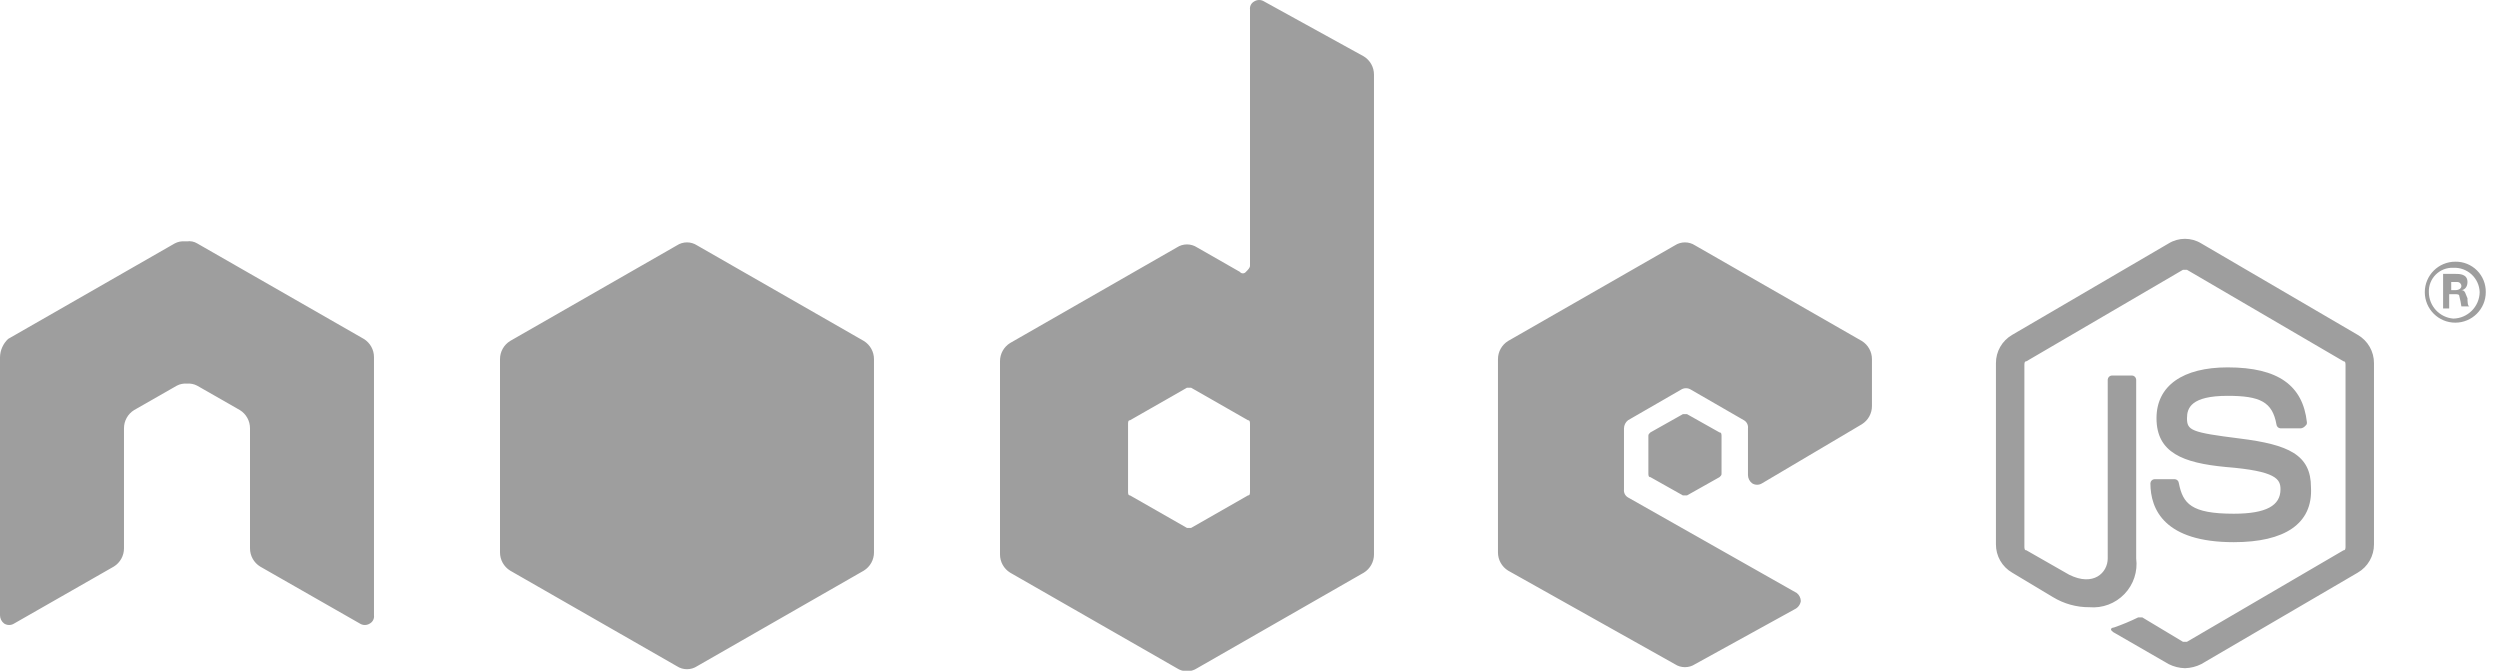 <?xml version="1.0" encoding="UTF-8"?>
<svg width="123px" height="33px" viewBox="0 0 123 33" version="1.1" xmlns="http://www.w3.org/2000/svg" xmlns:xlink="http://www.w3.org/1999/xlink">
    <!-- Generator: sketchtool 61.1 (101010) - https://sketch.com -->
    <title>5D2E7E13-16E8-440D-B735-8E5D2C841AB6</title>
    <desc>Created with sketchtool.</desc>
    <g id="Pages" stroke="none" stroke-width="1" fill="none" fill-rule="evenodd">
        <g id="Styles-&amp;-Components" transform="translate(-50, -14710)" fill="#9E9E9E" fill-rule="nonzero">
            <g id="Gray-Logos" transform="translate(49, 14700)">
                <g id="node-js-logo-gray" transform="translate(1, 10)">
                    <path d="M18.4,17.575 C18.402,17.208 18.212,16.867 17.9,16.675 L9.7,11.975 C9.55,11.884 9.373,11.849 9.2,11.875 L9.1,11.875 C8.927,11.859 8.754,11.894 8.6,11.975 L0.4,16.675 C0.151,16.909 0.007,17.233 0,17.575 L0,30.275 C0.003,30.432 0.076,30.579 0.2,30.675 C0.352,30.775 0.548,30.775 0.7,30.675 L5.6,27.875 C5.912,27.683 6.102,27.342 6.1,26.975 L6.1,21.075 C6.098,20.708 6.288,20.367 6.6,20.175 L8.7,18.975 C8.854,18.894 9.027,18.859 9.2,18.875 C9.373,18.859 9.546,18.894 9.7,18.975 L11.8,20.175 C12.112,20.367 12.302,20.708 12.3,21.075 L12.3,26.975 C12.298,27.342 12.488,27.683 12.8,27.875 L17.7,30.675 C17.852,30.775 18.048,30.775 18.2,30.675 C18.342,30.595 18.421,30.437 18.4,30.275 L18.4,17.575 Z M62.2,0.075 C62.048,-0.025 61.852,-0.025 61.7,0.075 C61.558,0.155 61.479,0.313 61.5,0.475 L61.5,13.075 C61.5,13.175 61.4,13.275 61.3,13.375 C61.264,13.422 61.209,13.45 61.15,13.45 C61.091,13.45 61.036,13.422 61,13.375 L58.9,12.175 C58.597,11.975 58.203,11.975 57.9,12.175 L49.7,16.875 C49.388,17.067 49.198,17.408 49.2,17.775 L49.2,27.275 C49.198,27.642 49.388,27.983 49.7,28.175 L57.9,32.875 C58.203,33.075 58.597,33.075 58.9,32.875 L67.1,28.175 C67.412,27.983 67.602,27.642 67.6,27.275 L67.6,3.675 C67.602,3.308 67.412,2.967 67.1,2.775 L62.2,0.075 Z M61.5,24.175 C61.5,24.275 61.5,24.375 61.4,24.375 L58.6,25.975 L58.4,25.975 L55.6,24.375 C55.5,24.375 55.5,24.275 55.5,24.175 L55.5,20.875 C55.5,20.775 55.5,20.675 55.6,20.675 L58.4,19.075 L58.6,19.075 L61.4,20.675 C61.5,20.675 61.5,20.775 61.5,20.875 L61.5,24.175 Z M91.6,20.875 C91.912,20.683 92.102,20.342 92.1,19.975 L92.1,17.675 C92.102,17.308 91.912,16.967 91.6,16.775 L83.4,12.075 C83.097,11.875 82.703,11.875 82.4,12.075 L74.2,16.775 C73.888,16.967 73.698,17.308 73.7,17.675 L73.7,27.175 C73.698,27.542 73.888,27.883 74.2,28.075 L82.4,32.675 C82.703,32.875 83.097,32.875 83.4,32.675 L88.3,29.975 C88.46,29.899 88.572,29.75 88.6,29.575 C88.597,29.418 88.524,29.271 88.4,29.175 L80.1,24.475 C79.958,24.395 79.879,24.237 79.9,24.075 L79.9,21.075 C79.903,20.918 79.976,20.771 80.1,20.675 L82.7,19.175 C82.852,19.075 83.048,19.075 83.2,19.175 L85.8,20.675 C85.942,20.755 86.021,20.913 86,21.075 L86,23.375 C86.003,23.532 86.076,23.679 86.2,23.775 C86.352,23.875 86.548,23.875 86.7,23.775 L91.6,20.875 Z M33.3,12.075 C33.603,11.875 33.997,11.875 34.3,12.075 L42.5,16.775 C42.812,16.967 43.002,17.308 43,17.675 L43,27.175 C43.002,27.542 42.812,27.883 42.5,28.075 L34.3,32.775 C33.997,32.975 33.603,32.975 33.3,32.775 L25.1,28.075 C24.788,27.883 24.598,27.542 24.6,27.175 L24.6,17.675 C24.598,17.308 24.788,16.967 25.1,16.775 L33.3,12.075 Z M107.5,32.875 C107.222,32.868 106.949,32.8 106.7,32.675 L104.1,31.175 C103.7,30.975 103.9,30.875 104,30.875 C104.41,30.733 104.811,30.566 105.2,30.375 L105.4,30.375 L107.4,31.575 L107.6,31.575 L115.3,27.075 C115.4,27.075 115.4,26.975 115.4,26.875 L115.4,17.975 C115.4,17.875 115.4,17.775 115.3,17.775 L107.6,13.275 L107.4,13.275 L99.7,17.775 C99.6,17.775 99.6,17.875 99.6,17.975 L99.6,26.875 C99.6,26.975 99.6,27.075 99.7,27.075 L101.8,28.275 C103,28.875 103.7,28.175 103.7,27.475 L103.7,18.675 C103.707,18.568 103.793,18.482 103.9,18.475 L104.9,18.475 C105.007,18.482 105.093,18.568 105.1,18.675 L105.1,27.475 C105.183,28.116 104.971,28.759 104.524,29.225 C104.077,29.692 103.443,29.931 102.8,29.875 C102.165,29.88 101.542,29.706 101,29.375 L99,28.175 C98.5,27.887 98.195,27.352 98.2,26.775 L98.2,17.875 C98.195,17.298 98.5,16.763 99,16.475 L106.7,11.975 C107.191,11.675 107.809,11.675 108.3,11.975 L116,16.475 C116.5,16.763 116.805,17.298 116.8,17.875 L116.8,26.775 C116.805,27.352 116.5,27.887 116,28.175 L108.3,32.675 C108.051,32.8 107.778,32.868 107.5,32.875 L107.5,32.875 Z" id="Shape"></path>
                    <path d="M109.9,26.675 C106.5,26.675 105.8,25.075 105.8,23.775 C105.807,23.668 105.893,23.582 106,23.575 L107,23.575 C107.107,23.582 107.193,23.668 107.2,23.775 C107.4,24.775 107.8,25.275 109.9,25.275 C111.5,25.275 112.2,24.875 112.2,24.075 C112.2,23.575 112,23.175 109.5,22.975 C107.4,22.775 106.1,22.275 106.1,20.575 C106.1,18.975 107.4,18.075 109.6,18.075 C112.1,18.075 113.3,18.975 113.5,20.775 C113.5,20.875 113.5,20.875 113.4,20.975 C113.346,21.029 113.276,21.065 113.2,21.075 L112.2,21.075 C112.093,21.068 112.007,20.982 112,20.875 C111.8,19.775 111.2,19.475 109.6,19.475 C107.8,19.475 107.6,20.075 107.6,20.575 C107.6,21.175 107.8,21.275 110.2,21.575 C112.6,21.875 113.7,22.375 113.7,23.975 C113.8,25.775 112.4,26.675 109.9,26.675 Z M82.8,20.375 L83,20.375 L84.6,21.275 C84.7,21.275 84.7,21.375 84.7,21.475 L84.7,23.275 C84.7,23.375 84.7,23.375 84.6,23.475 L83,24.375 L82.8,24.375 L81.2,23.475 C81.1,23.475 81.1,23.375 81.1,23.275 L81.1,21.475 C81.1,21.375 81.1,21.375 81.2,21.275 L82.8,20.375 Z M122.3,14.375 C122.3,15.203 121.628,15.875 120.8,15.875 C119.972,15.875 119.3,15.203 119.3,14.375 C119.3,13.547 119.972,12.875 120.8,12.875 C121.2,12.868 121.586,13.023 121.869,13.306 C122.152,13.589 122.307,13.975 122.3,14.375 L122.3,14.375 Z M119.5,14.375 C119.502,15.054 120.023,15.618 120.7,15.675 C121.413,15.662 121.987,15.088 122,14.375 C121.99,14.042 121.846,13.728 121.602,13.502 C121.357,13.277 121.032,13.159 120.7,13.175 C120.378,13.162 120.065,13.284 119.837,13.512 C119.609,13.74 119.487,14.053 119.5,14.375 L119.5,14.375 Z M120.2,13.475 L120.8,13.475 C121,13.475 121.4,13.475 121.4,13.875 C121.4,14.175 121.2,14.275 121.1,14.275 C121.3,14.275 121.3,14.475 121.4,14.675 C121.4,14.775 121.4,15.075 121.5,15.075 L121.1,15.075 C121.077,14.907 121.043,14.74 121,14.575 C121,14.475 120.9,14.475 120.8,14.475 L120.5,14.475 L120.5,15.175 L120.2,15.175 L120.2,13.475 L120.2,13.475 Z M120.5,14.275 L120.8,14.275 C121,14.275 121.1,14.175 121.1,14.075 C121.1,13.965 121.01,13.875 120.9,13.875 L120.6,13.875 L120.6,14.275 L120.5,14.275 Z" id="Shape"></path>
                </g>
            </g>
        </g>
    </g>
</svg>
